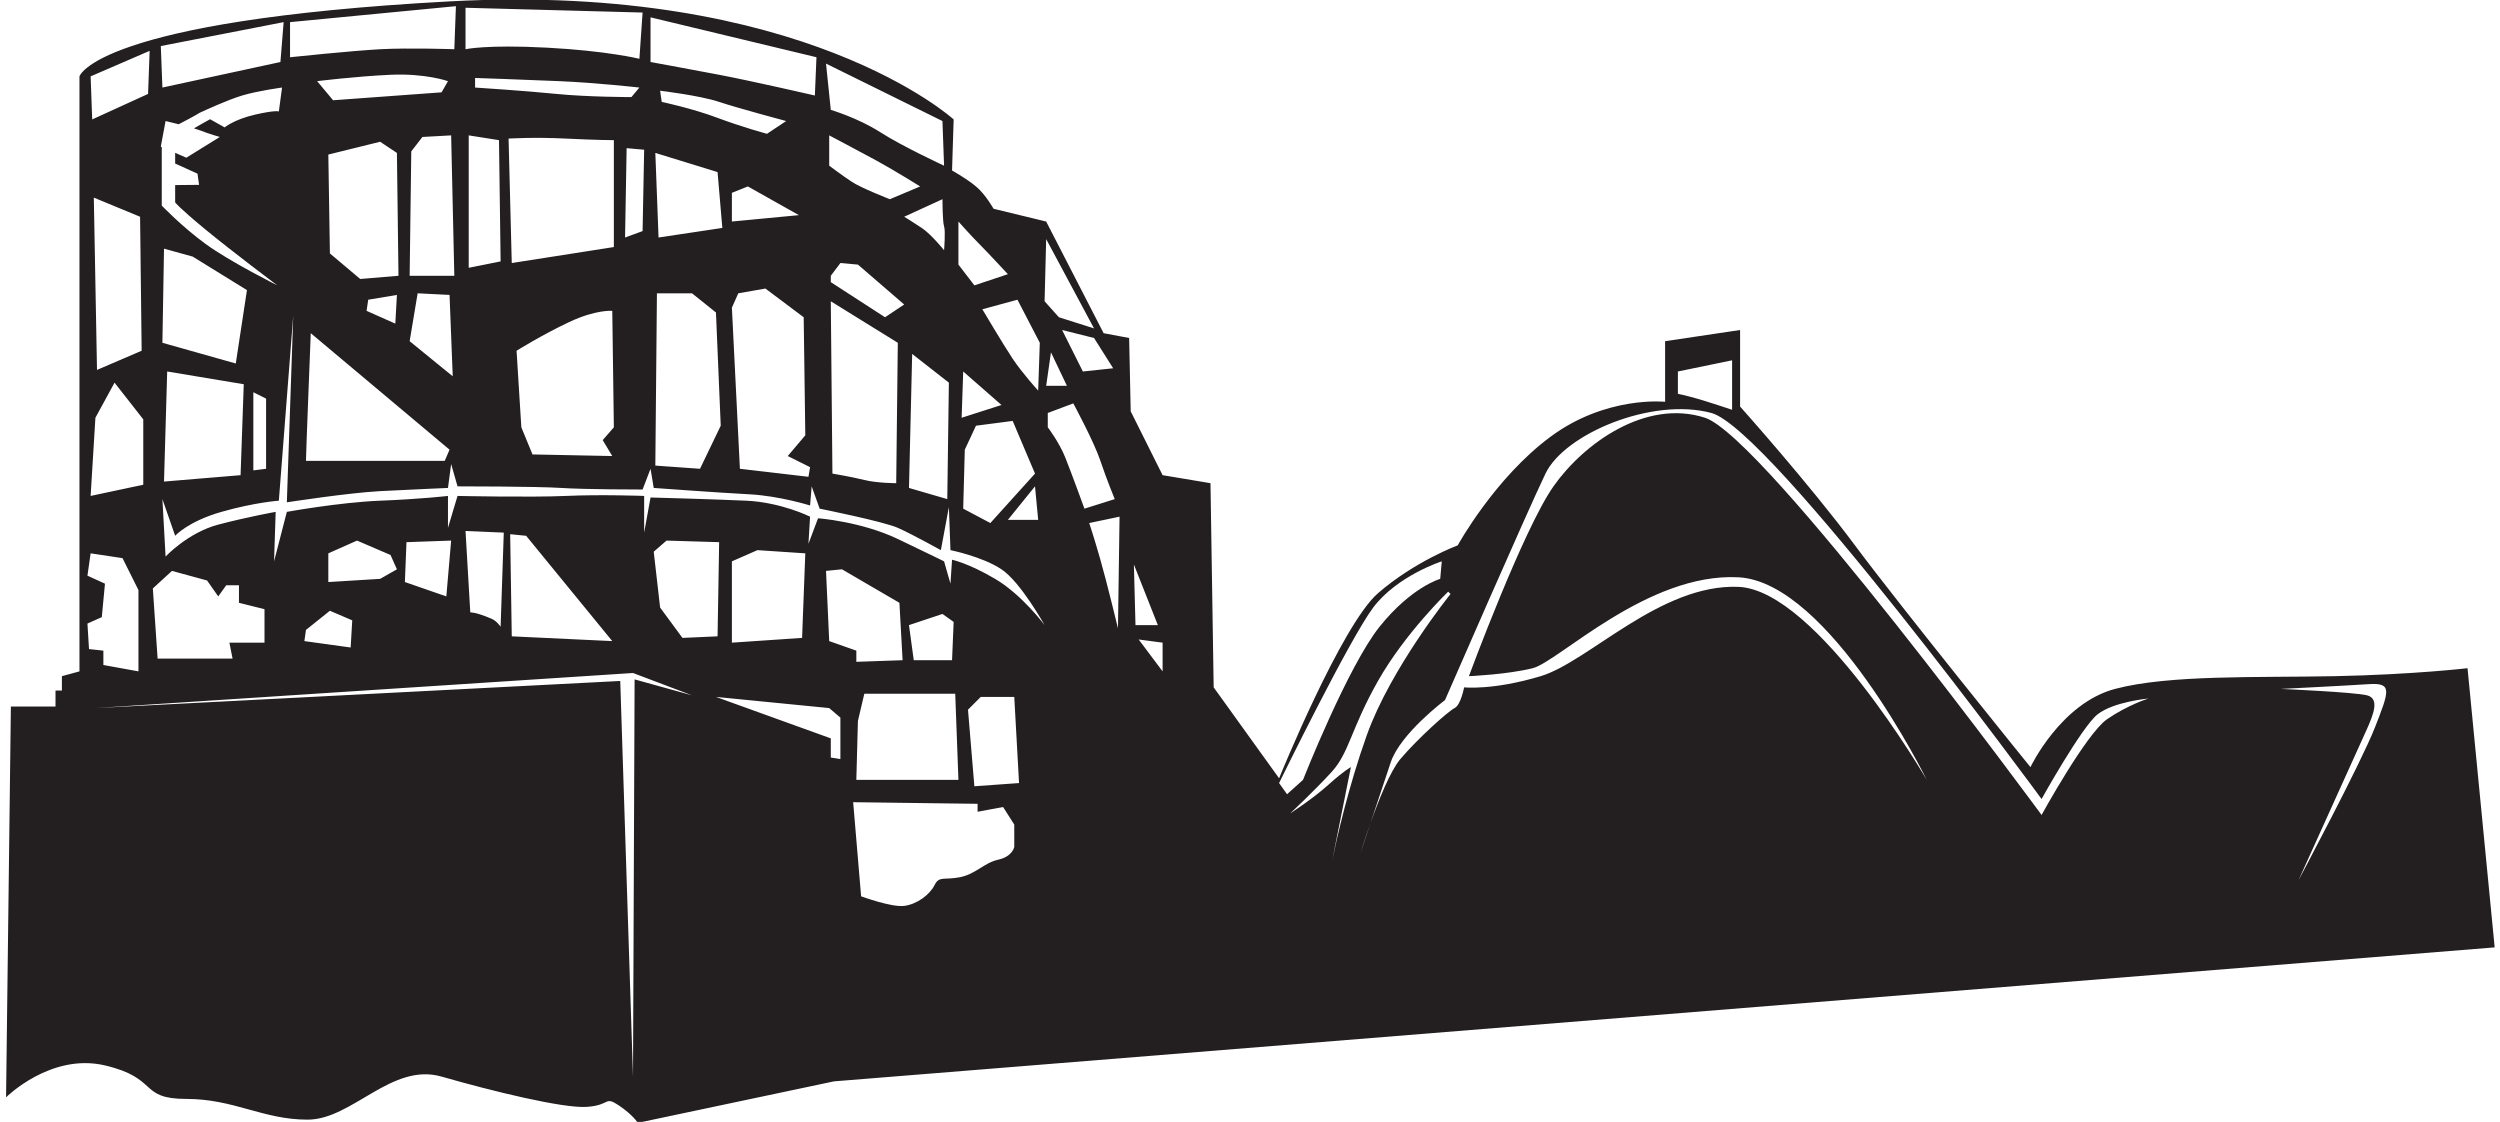 <?xml version="1.0" encoding="UTF-8"?>
<svg xmlns="http://www.w3.org/2000/svg" xmlns:xlink="http://www.w3.org/1999/xlink" width="517pt" height="232pt" viewBox="0 0 517 232" version="1.1">
<g id="surface1">
<path style=" stroke:none;fill-rule:nonzero;fill:rgb(13.73%,12.16%,12.549%);fill-opacity:1;" d="M 510.285 138.184 C 510.285 138.184 499.07 139.5 482.91 139.832 C 466.738 140.16 448.602 139.5 437.383 142.469 C 426.16 145.445 419.895 158.641 419.895 158.641 C 419.895 158.641 393.172 125.645 383.605 112.777 C 374.039 99.922 359.852 84.078 359.852 84.078 L 359.852 68.246 L 344.344 70.559 L 344.344 83.09 C 344.344 83.09 332.145 81.773 320.598 90.352 C 309.047 98.93 301.457 112.777 301.457 112.777 C 301.457 112.777 292.559 116.086 284.969 122.676 C 277.387 129.273 264.516 160.949 264.516 160.949 L 250.988 142.145 L 250.328 99.922 L 240.426 98.266 L 233.832 85.07 L 233.504 69.895 L 228.23 68.906 L 216.348 45.812 L 205.465 43.172 C 205.465 43.172 203.812 40.203 201.832 38.555 C 199.855 36.902 196.883 35.258 196.883 35.258 L 197.215 24.699 C 197.215 24.699 166.203 -3.672 92.965 0.285 C 19.73 4.246 16.434 15.793 16.434 15.793 L 16.434 138.84 L 12.801 139.832 L 12.801 142.805 L 11.48 142.805 L 11.48 146.105 L 2.25 146.105 L 1.254 226.926 C 1.254 226.926 10.496 217.691 21.707 220.328 C 32.926 222.965 28.633 227.258 38.531 227.258 C 48.43 227.258 54.367 231.543 63.605 231.543 C 72.844 231.543 80.984 219.672 91.316 222.641 C 101.652 225.609 116.391 229.238 121.336 228.902 C 126.281 228.578 124.969 226.594 127.938 228.578 C 130.906 230.555 131.895 232.203 131.895 232.203 L 172.473 223.625 L 515.898 195.918 Z M 230.203 76.16 L 223.934 76.824 L 219.645 68.246 L 226.246 69.895 Z M 215.031 70.887 L 214.695 80.781 C 214.695 80.781 211.395 77.152 209.422 74.188 C 207.441 71.211 203.152 63.961 203.152 63.961 L 210.41 61.98 Z M 199.52 92.992 L 201.832 88.039 L 209.422 87.047 L 214.039 97.938 L 204.805 108.164 L 199.191 105.191 Z M 198.867 86.391 L 199.191 76.824 L 207.105 83.754 Z M 214.039 100.578 L 214.695 107.508 L 208.43 107.508 Z M 198.203 45.812 C 198.203 45.812 200.84 48.781 202.492 50.43 C 204.145 52.082 208.43 56.699 208.43 56.699 L 201.5 59.012 L 198.203 54.719 Z M 196.227 79.133 L 195.898 103.215 L 187.977 100.906 L 188.637 73.195 Z M 195.234 51.746 C 195.234 51.746 192.594 48.449 190.613 47.137 C 188.637 45.812 186.984 44.824 186.984 44.824 L 194.898 41.195 C 194.898 41.195 194.906 45.816 195.234 46.805 C 195.562 47.789 195.234 51.746 195.234 51.746 Z M 183.027 65.609 L 171.809 58.348 L 171.809 57.031 L 173.793 54.395 L 177.418 54.719 L 186.984 62.969 Z M 185.664 70.887 L 185.336 99.922 C 185.336 99.922 181.379 99.922 178.742 99.258 C 176.098 98.602 172.145 97.938 172.145 97.938 L 171.809 62.305 Z M 184.02 41.195 C 184.02 41.195 178.078 38.887 176.098 37.562 C 174.121 36.246 171.48 34.266 171.48 34.266 L 171.48 27.996 C 171.48 27.996 177.75 31.301 181.379 33.277 C 185.008 35.258 190.289 38.555 190.289 38.555 Z M 194.898 25.031 L 195.234 34.266 C 195.234 34.266 186.656 30.305 182.039 27.34 C 177.418 24.375 171.809 22.723 171.809 22.723 L 170.82 13.152 Z M 134.531 3.586 L 168.844 11.836 L 168.516 19.75 C 168.516 19.75 155.645 16.785 148.719 15.465 C 141.793 14.148 134.531 12.824 134.531 12.824 Z M 136.188 49.117 L 135.523 31.625 L 148.391 35.586 L 149.379 47.137 Z M 149.047 88.039 L 144.762 96.945 L 135.523 96.285 L 135.852 60.656 L 143.109 60.656 L 148.059 64.621 Z M 148.391 24.375 C 143.109 22.391 136.844 21.074 136.844 21.074 L 136.512 18.762 C 136.512 18.762 144.762 19.75 148.719 21.074 C 152.676 22.391 162.578 25.031 162.578 25.031 L 158.613 27.668 C 158.613 27.668 153.668 26.348 148.391 24.375 Z M 165.215 44.492 L 151.355 45.812 L 151.355 39.875 L 154.656 38.555 Z M 152.676 60.656 L 158.285 59.672 L 166.203 65.609 L 166.535 90.023 L 162.906 94.309 L 167.523 96.613 L 167.188 98.602 L 153.012 96.945 L 151.355 63.629 Z M 126.617 94.309 L 110.121 93.977 L 107.812 88.371 L 106.824 72.535 C 106.824 72.535 112.102 69.234 117.703 66.602 C 123.316 63.961 126.617 64.285 126.617 64.285 L 126.945 88.371 L 124.637 91.012 Z M 105.832 54.395 L 105.172 28.66 C 105.172 28.66 110.453 28.324 117.047 28.66 C 123.648 28.984 126.945 28.984 126.945 28.984 L 126.945 51.09 Z M 115.066 19.422 C 108.469 18.762 98.246 18.105 98.246 18.105 L 98.246 16.125 C 98.246 16.125 108.141 16.453 115.73 16.785 C 123.316 17.109 132.227 18.105 132.227 18.105 L 130.574 20.078 C 130.574 20.078 121.672 20.078 115.066 19.422 Z M 103.527 54.059 L 96.93 55.379 L 96.93 27.996 L 103.191 28.984 Z M 129.586 30.641 L 133.211 30.965 L 132.887 47.789 L 129.262 49.117 Z M 96.27 1.605 L 132.887 2.594 L 132.227 12.16 C 132.227 12.16 125.621 10.516 113.094 9.855 C 100.555 9.195 96.27 10.18 96.27 10.18 Z M 59.98 4.578 L 94.285 1.277 L 93.953 10.18 C 93.953 10.18 84.715 9.855 78.613 10.18 C 72.508 10.516 59.98 11.836 59.98 11.836 Z M 74.492 57.695 L 68.223 52.41 L 67.898 31.961 L 78.613 29.316 L 82.082 31.625 L 82.406 57.031 Z M 82.082 60.988 L 81.75 66.926 L 75.809 64.285 L 76.148 61.98 Z M 68.883 20.734 L 65.582 16.785 C 65.582 16.785 73.508 15.793 80.762 15.465 C 88.02 15.133 92.641 16.785 92.641 16.785 L 91.316 19.094 Z M 92.965 92.992 L 91.973 95.301 L 63.273 95.301 C 63.273 93.977 64.266 68.906 64.266 68.906 Z M 84.715 70.559 L 86.367 60.656 L 92.965 60.988 L 93.625 77.816 Z M 84.715 57.031 L 85.051 31.301 L 87.359 28.324 L 93.297 27.996 L 93.953 57.031 Z M 58.656 4.578 L 57.992 12.824 L 33.586 18.105 L 33.254 9.523 Z M 34.242 25.031 C 34.242 25.031 35.82 25.41 36.949 25.695 C 38.277 25.016 39.938 24.141 41.301 23.32 C 42.16 22.922 47.078 20.648 50.078 19.75 C 53.383 18.762 58.328 18.105 58.328 18.105 L 57.664 23.051 C 57.664 23.051 57.008 22.723 52.719 23.711 C 48.43 24.699 46.453 26.348 46.453 26.348 L 43.441 24.656 C 42.422 25.207 40.898 26.09 40.109 26.547 C 40.465 26.66 41.273 26.914 41.504 27.008 C 43.148 27.668 45.461 28.324 45.461 28.324 L 38.531 32.617 L 36.223 31.605 L 36.223 33.816 L 40.844 35.914 L 41.168 38.227 L 36.223 38.273 L 36.223 41.855 C 36.223 41.855 36.883 42.84 42.492 47.465 C 48.098 52.082 57.34 59.012 57.34 59.012 C 57.34 59.012 47.438 54.059 42.492 50.43 C 37.543 46.805 33.453 42.516 33.453 42.516 L 33.453 30.449 L 33.254 30.305 Z M 55.027 82.434 L 55.027 96.945 L 52.391 97.277 L 52.391 81.113 Z M 48.758 75.172 L 33.586 70.887 L 33.918 51.422 L 39.852 53.066 L 51.07 59.996 Z M 50.41 79.461 L 49.75 98.266 L 33.918 99.586 L 34.574 76.824 Z M 35.562 118.062 L 42.82 120.043 L 45.133 123.336 L 46.781 121.027 L 49.418 121.027 L 49.418 124.66 L 54.699 125.98 L 54.699 132.902 L 47.438 132.902 L 48.098 136.203 L 32.594 136.203 L 31.605 121.691 Z M 30.945 10.516 L 30.621 19.422 L 19.066 24.699 L 18.742 15.793 Z M 29.293 72.535 L 20.059 76.496 L 19.402 40.867 L 28.969 44.824 Z M 19.73 86.391 L 23.688 79.133 L 29.629 86.723 L 29.629 100.242 L 18.742 102.559 Z M 18.082 128.949 L 21.051 127.629 L 21.707 120.703 L 18.082 119.047 L 18.742 114.43 L 25.336 115.422 L 28.633 122.027 L 28.633 138.84 L 21.379 137.52 L 21.379 134.555 L 18.406 134.227 Z M 131.234 140.496 L 130.906 222.641 L 128.266 140.824 L 19.73 146.43 L 130.906 139.176 L 143.109 143.793 Z M 68.223 126.305 L 72.844 128.289 L 72.516 133.902 L 62.945 132.578 L 63.273 130.266 Z M 67.898 120.367 L 67.898 114.43 L 73.832 111.793 L 80.762 114.77 L 82.082 117.734 L 78.613 119.707 Z M 83.73 120.367 L 84.059 112.121 L 93.297 111.793 L 92.301 123.336 Z M 96.27 109.812 L 104.18 110.145 L 103.527 129.609 C 103.527 129.609 102.762 128.43 101.652 127.957 C 98.297 126.523 97.254 126.641 97.254 126.641 Z M 105.504 110.473 L 108.805 110.801 L 126.617 132.578 L 105.832 131.594 Z M 135.191 114.094 L 137.836 111.793 L 148.719 112.121 L 148.391 131.594 L 141.133 131.918 L 136.512 125.645 Z M 173.793 156.984 L 171.809 156.66 L 171.809 152.695 L 148.059 144.121 L 171.48 146.43 L 173.793 148.406 Z M 151.355 132.902 L 151.355 116.086 L 156.637 113.77 L 166.535 114.43 L 165.871 131.918 Z M 197.539 143.465 L 198.203 161.277 L 177.09 161.277 L 177.418 149.078 L 178.742 143.465 Z M 187.977 129.273 L 194.898 126.965 L 197.215 128.613 L 196.883 136.531 L 188.965 136.531 Z M 177.09 136.863 L 177.09 134.555 L 171.48 132.578 L 170.82 118.062 L 174.121 117.734 L 186 124.66 L 186.656 136.531 Z M 209.75 175.137 C 209.75 175.137 209.422 177.117 206.453 177.777 C 203.484 178.426 201.832 180.746 198.531 181.402 C 195.234 182.062 194.242 181.07 193.254 183.055 C 192.266 185.031 189.629 187.008 186.984 187.34 C 184.344 187.672 178.078 185.359 178.078 185.359 L 176.434 165.895 L 202.164 166.227 L 202.164 167.875 L 207.441 166.891 L 209.75 170.52 Z M 201.5 162.598 L 200.18 146.762 L 202.82 144.121 L 209.75 144.121 L 210.738 161.938 Z M 205.789 119.707 C 200.18 116.414 196.883 115.754 196.883 115.754 L 196.555 120.703 L 195.234 116.086 C 195.234 116.086 193.254 115.094 185.664 111.461 C 178.074 107.836 169.172 107.176 169.172 107.176 L 167.188 112.453 L 167.523 106.848 C 167.523 106.848 161.586 103.879 154.328 103.543 C 147.066 103.215 134.531 102.883 134.531 102.883 L 133.211 110.145 L 133.211 102.559 C 133.211 102.559 124.305 102.223 117.047 102.559 C 109.789 102.883 94.617 102.559 94.617 102.559 L 92.641 109.156 L 92.641 102.559 C 92.641 102.559 87.027 103.215 78.613 103.543 C 70.199 103.879 59.32 105.855 59.32 105.855 L 56.676 116.086 L 57.008 105.855 C 57.008 105.855 51.398 106.848 45.133 108.492 C 38.863 110.145 34.242 115.094 34.242 115.094 L 33.586 103.215 L 36.223 110.801 C 36.223 110.801 38.863 107.836 45.793 105.855 C 52.719 103.879 57.664 103.543 57.664 103.543 L 60.641 65.277 L 59.32 103.879 C 59.32 103.879 72.18 101.895 78.613 101.566 C 85.043 101.234 92.641 100.906 92.641 100.906 L 93.297 95.953 L 94.617 100.578 C 94.617 100.578 111.109 100.578 116.059 100.906 C 121.012 101.234 132.887 101.234 132.887 101.234 L 134.531 96.945 L 135.191 100.906 C 135.191 100.906 148.719 101.895 154.992 102.223 C 161.258 102.559 167.523 104.535 167.523 104.535 L 167.852 100.578 L 169.504 105.191 C 169.504 105.191 182.699 107.836 185.664 109.156 C 188.637 110.473 194.574 113.77 194.574 113.77 L 196.227 104.863 L 196.555 113.77 C 196.555 113.77 203.152 115.094 207.105 117.734 C 211.07 120.367 216.02 129.273 216.02 129.273 C 216.02 129.273 211.395 123.012 205.789 119.707 Z M 216.348 49.445 L 226.246 67.914 L 218.984 65.609 L 216.02 62.305 Z M 217.34 72.863 L 220.641 79.789 L 216.348 79.789 Z M 220.309 94.637 C 218.984 91.34 216.68 88.371 216.68 88.371 L 216.68 85.402 L 221.957 83.422 C 221.957 83.422 226.246 91.34 227.562 95.301 C 228.887 99.258 230.531 103.215 230.531 103.215 L 224.262 105.191 C 224.262 105.191 221.629 97.938 220.309 94.637 Z M 231.195 129.934 C 231.195 129.934 228.887 120.367 227.562 115.754 C 226.246 111.133 225.254 108.164 225.254 108.164 L 231.523 106.848 Z M 234.488 116.738 L 239.441 129.273 L 234.82 129.273 Z M 240.426 138.84 L 235.48 132.246 L 240.426 132.902 Z M 346.988 76.824 L 358.199 74.512 L 358.199 84.742 C 358.199 84.742 353.254 83.09 350.941 82.434 C 348.637 81.773 346.988 81.441 346.988 81.441 Z M 264.516 161.938 C 264.516 161.938 279.023 132.246 283.977 125.645 C 288.93 119.047 298.156 116.086 298.156 116.086 L 297.836 119.707 C 297.836 119.707 291.895 121.363 285.293 129.609 C 278.699 137.855 269.461 161.277 269.461 161.277 L 266.16 164.246 Z M 275.07 180.078 C 275.07 180.078 275.219 179.281 275.508 177.891 L 279.363 158.641 C 279.363 158.641 278.039 159.293 274.734 162.27 C 271.441 165.238 266.82 168.207 266.82 168.207 C 266.82 168.207 271.773 163.586 275.395 159.625 C 279.023 155.668 279.363 150.719 284.969 140.824 C 290.574 130.922 299.48 122.352 299.48 122.352 L 299.969 122.84 C 299.969 122.84 287.605 138.184 282.652 152.039 C 278.871 162.621 276.445 173.391 275.508 177.891 Z M 435.73 148.742 C 431.438 151.711 422.199 168.535 422.199 168.535 C 422.199 168.535 364.801 90.352 352.594 86.391 C 340.391 82.434 327.523 91.668 321.258 100.578 C 314.984 109.484 303.77 139.832 303.77 139.832 C 303.77 139.832 311.684 139.5 316.969 138.184 C 322.246 136.863 340.719 118.387 359.52 119.383 C 378.328 120.367 398.453 161.277 398.453 161.277 C 398.453 161.277 375.688 122.027 359.52 121.363 C 343.359 120.703 328.516 136.863 318.613 139.832 C 308.723 142.805 302.777 142.145 302.777 142.145 C 302.777 142.145 302.117 145.773 300.805 146.43 C 299.48 147.09 293.219 152.695 289.582 156.984 C 287.5 159.453 285.09 165.508 283.414 170.215 C 282.242 173.73 281.336 176.449 281.336 176.449 C 281.336 176.449 282.172 173.703 283.414 170.215 C 284.789 166.086 286.535 160.859 287.605 157.648 C 289.582 151.711 298.824 144.781 298.824 144.781 C 298.824 144.781 315.645 106.184 319.605 97.938 C 323.562 89.688 341.711 82.102 353.914 85.402 C 366.121 88.703 422.199 165.238 422.199 165.238 C 422.199 165.238 430.453 150.395 433.75 147.75 C 437.051 145.113 444.305 144.453 444.305 144.453 C 444.305 144.453 440.02 145.773 435.73 148.742 Z M 491.152 150.395 C 488.18 157.977 475.32 182.062 475.32 182.062 C 475.32 182.062 488.18 153.688 489.504 150.719 C 490.824 147.75 492.141 144.453 489.504 143.793 C 486.863 143.129 471.688 142.469 471.688 142.469 C 471.688 142.469 484.883 141.812 489.832 141.484 C 494.777 141.152 494.121 142.805 491.152 150.395 "/>
</g>
</svg>
